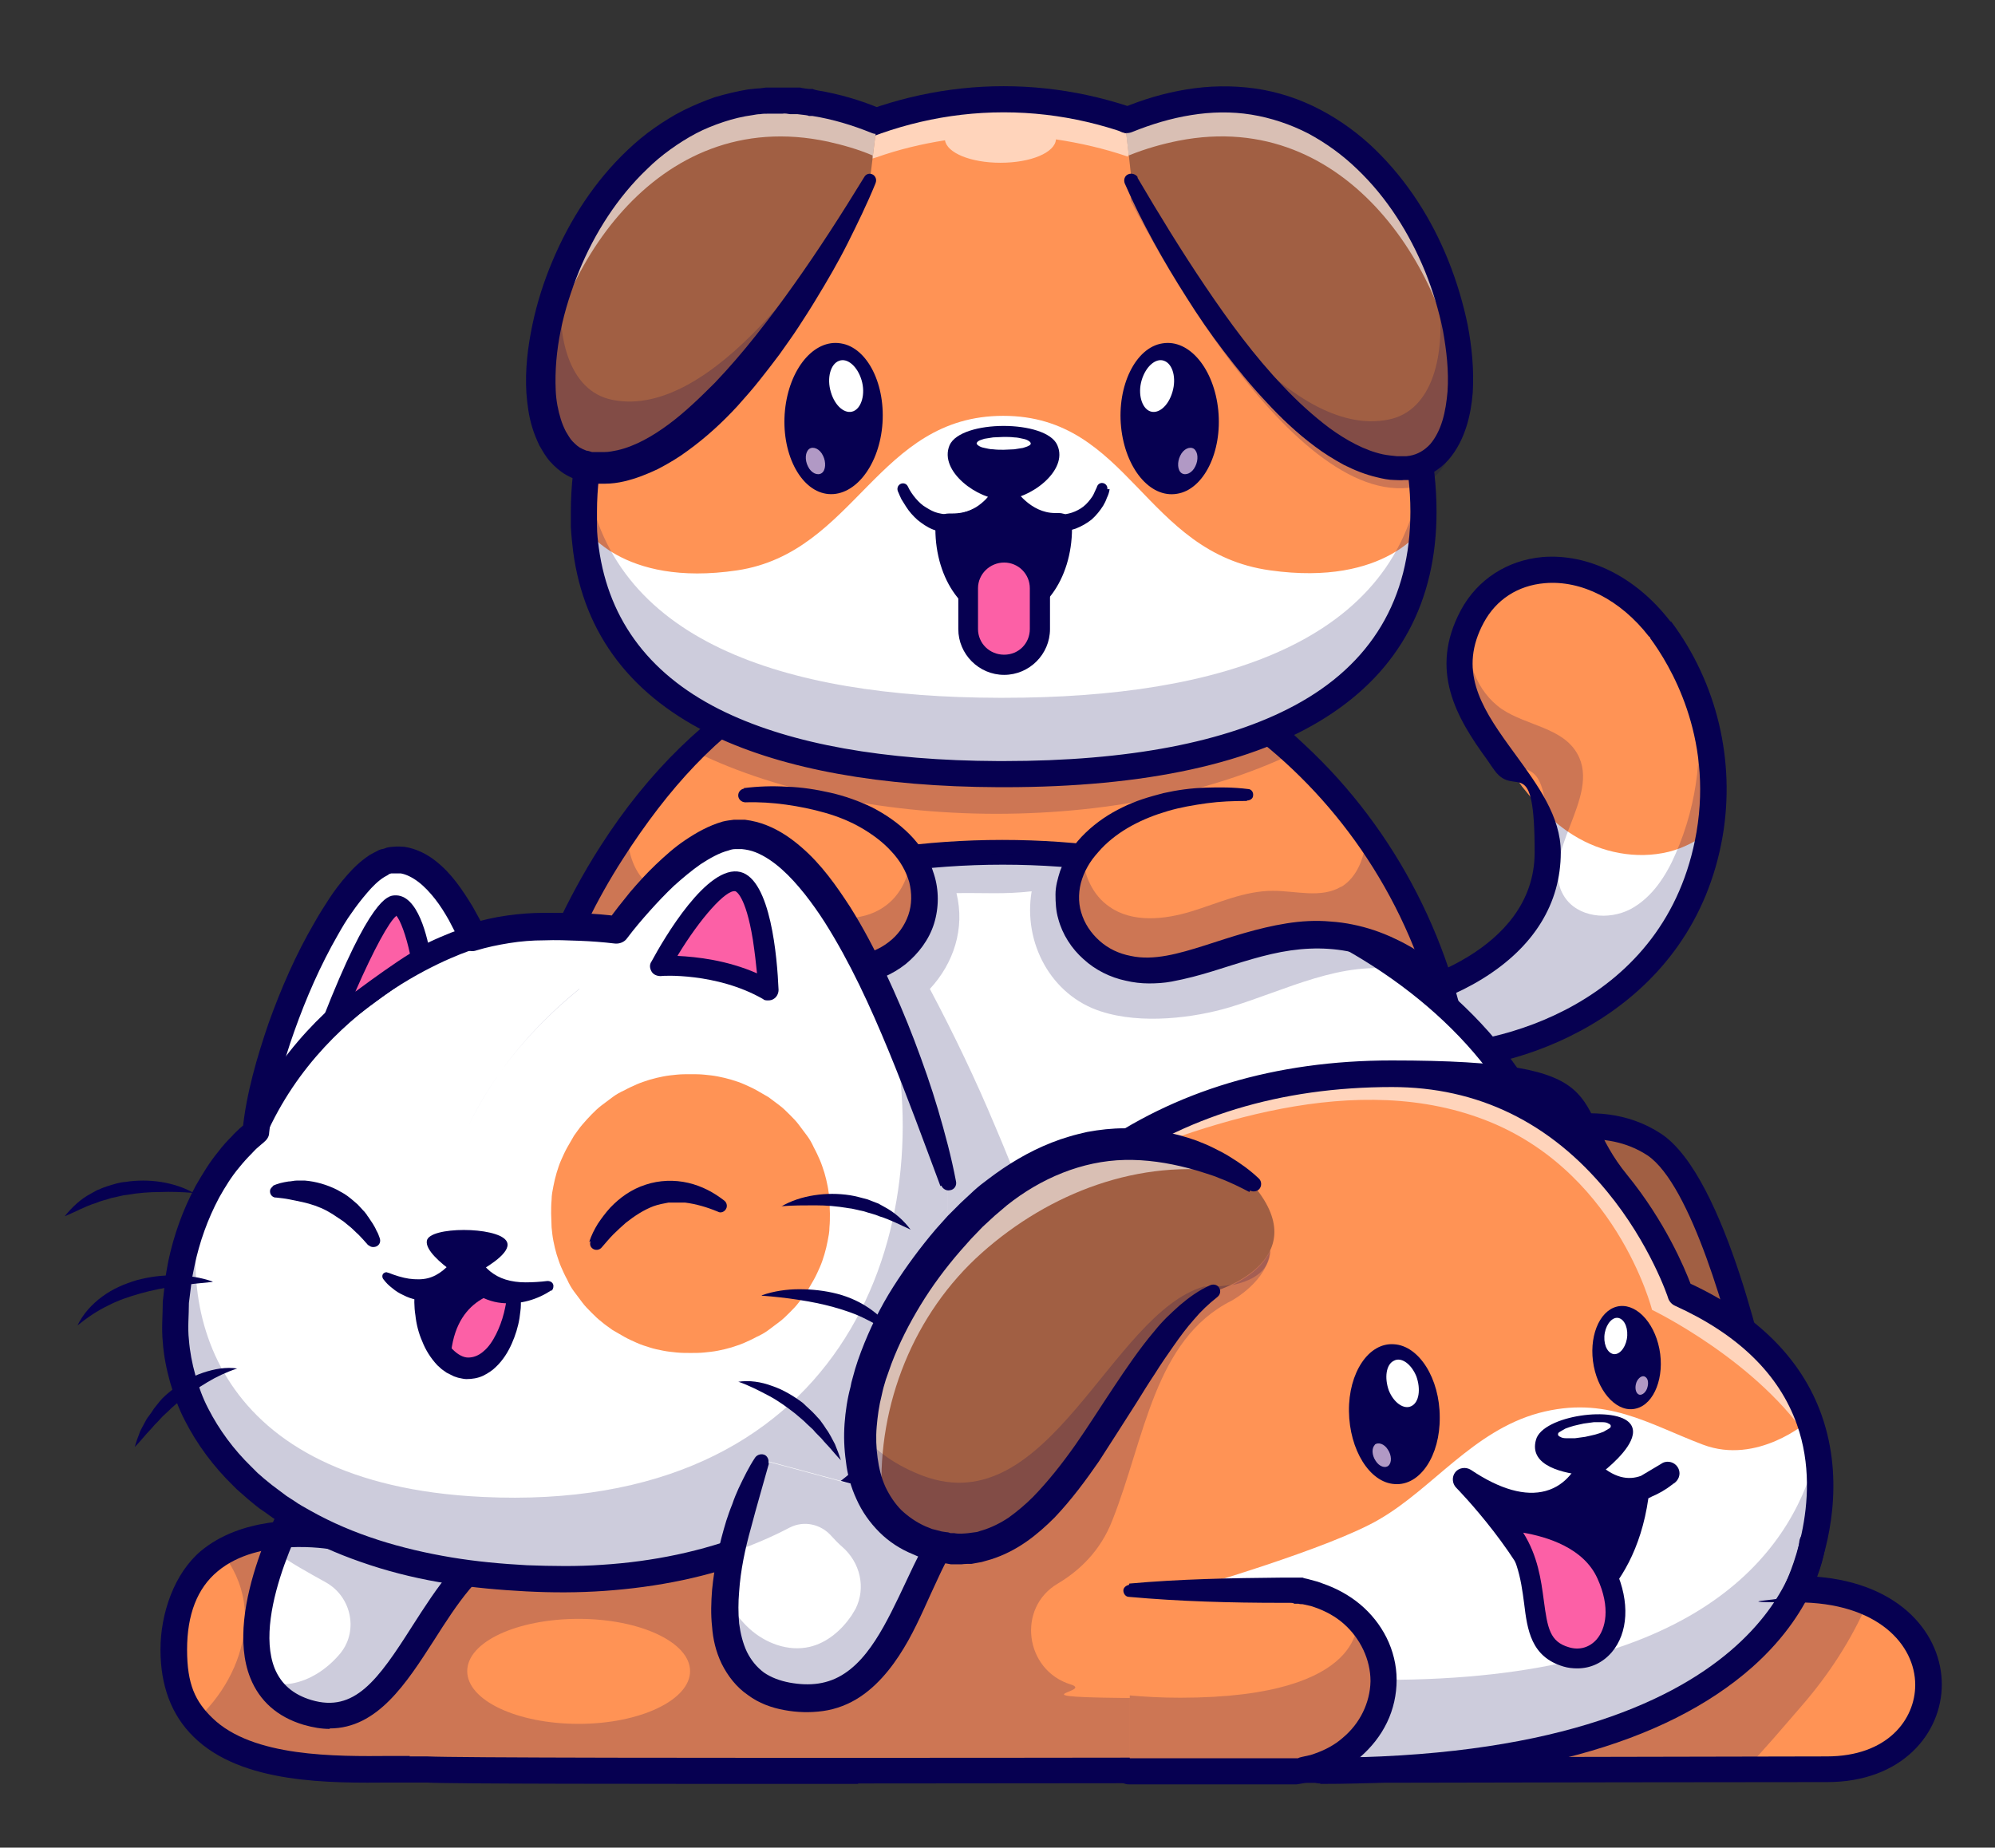 <?xml version="1.0" encoding="UTF-8"?>
<svg id="Camada_1" data-name="Camada 1" xmlns="http://www.w3.org/2000/svg" version="1.1" xmlns:xlink="http://www.w3.org/1999/xlink" viewBox="0 0 435.1 403">
  <rect x="0" y="0" width="435.1" height="403" fill="#333333" stroke="none"/>
  <defs>
    <style>
      .cls-1 {
        fill: #faba61;
      }

      .cls-1, .cls-2, .cls-3, .cls-4, .cls-5, .cls-6, .cls-7, .cls-8, .cls-9, .cls-10 {
        stroke-width: 0px;
      }

      .cls-2 {
        fill: #a15f43;
      }

      .cls-11 {
        clip-path: url(#clippath-2);
      }

      .cls-3 {
        fill-opacity: .2;
      }

      .cls-3, .cls-6 {
        fill: #060051;
      }

      .cls-4 {
        fill: #b199c5;
      }

      .cls-5 {
        fill: none;
      }

      .cls-7 {
        fill: #ff9355;
      }

      .cls-12 {
        clip-path: url(#clippath-1);
      }

      .cls-8 {
        fill-opacity: .6;
      }

      .cls-8, .cls-9 {
        fill: #fff;
      }

      .cls-13 {
        clip-path: url(#clippath);
      }

      .cls-10 {
        fill: #fc60a6;
      }
    </style>
    <clipPath id="clippath">
      <rect class="cls-5" x="34.4" y="231.2" width="389.3" height="158.3"/>
    </clipPath>
    <clipPath id="clippath-1">
      <rect class="cls-5" x="283.8" y="332.5" width="114.7" height="57"/>
    </clipPath>
    <clipPath id="clippath-2">
      <rect class="cls-5" x="242.4" y="343.2" width="62.7" height="46.3"/>
    </clipPath>
  </defs>
  <path class="cls-9" d="M372.9,181.3c0,.2,0,.5-.1.7-6.9,40-47.8,50.3-65,48.5l-1.8-12.9s31.6-6.9,31.6-31.7-2.4-9.7-5.6-14.4c-1.7-2.5-3.5-4.9-5.3-7.4-6-8.2-11.3-16.9-6.5-27.7.3-.6.6-1.3.9-1.9,7.5-13.9,27.9-14,40.8,2.6.1.1.2.3.4.5,2.8,3.8,5.4,8.3,7.4,13.3,3.5,8.8,5.2,19.2,3.4,30.5Z"/>
  <path class="cls-7" d="M372.9,181.3c-2.7,2.1-5.8,3.7-9,4.5-7,1.7-14.6.2-20.7-3.6-4.4-2.7-8-6.5-11.2-10.6-1.7-2.4-3.5-4.9-5.3-7.4-6-8.2-11.3-16.9-6.5-27.7.3-.6.6-1.3.9-1.9,7.5-13.9,27.9-14,40.8,2.6.1.1.2.3.4.5,2.8,3.8,5.4,8.3,7.4,13.3,3.5,8.8,5.2,19.2,3.4,30.5Z"/>
  <path class="cls-3" d="M372.8,182c-6.9,40-47.8,50.3-65,48.5l-1.8-12.9s31.6-6.9,31.6-31.7-5.7-14.6-10.9-21.7c-6-8.2-11.3-16.9-6.5-27.7-.8,6.9,1.7,14.3,7.4,18.2,5.4,3.6,13.2,4,16.4,9.7,5.4,9.5-8.7,22.1-2.8,31.2,2.9,4.5,9.6,5.2,14.4,2.7,4.7-2.5,7.8-7.3,9.9-12.2,4.8-11,6.2-23.3,4.1-35.1,3.6,8.9,5.2,19.6,3.3,31.2Z"/>
  <path class="cls-6" d="M312.2,233.5c-1.7,0-3.2,0-4.7-.2-1.3-.1-2.3-1.1-2.5-2.4l-1.8-12.9c-.2-1.5.8-2.9,2.2-3.2.3,0,29.3-6.7,29.3-28.9s-4.2-11.7-8.7-17.8c-.5-.7-1.1-1.5-1.6-2.3-6.8-9.3-12.8-19.6-5.8-32.7,3.6-6.7,10.1-10.9,17.8-11.6,10-.8,20.3,4.3,27.7,13.8,0,0,.2.2.3.3h.1c10,13.4,14,30.4,11.2,46.8-6.5,37.5-42.1,51-63.4,51ZM310.3,227.8c15.8.6,53.2-8.5,59.7-46.3,3.6-21.1-5.9-36.6-10.1-42.3v-.2c-.2,0-.2-.2-.3-.2-6.2-8-14.7-12.3-22.7-11.6-5.9.5-10.6,3.6-13.3,8.6-5.5,10.2-.8,18.1,5.4,26.7.5.7,1.1,1.5,1.6,2.2,4.8,6.6,9.8,13.4,9.8,21.2,0,11.2-5.9,20.7-17.1,27.6-5.5,3.4-11,5.3-14.1,6.2l1.2,8.1ZM372.8,182h0,0Z"/>
  <path class="cls-7" d="M318.5,232.6H113.4s7.7-40.8,36.9-69.4c15.8-15.4,37.9-27.3,68.5-27.3s46.2,10.2,64.6,27.7c5.2,4.9,10,10.4,14.3,16.5,7.3,10.3,13.2,22.1,17,35,1.6,5.6,2.9,11.5,3.7,17.5Z"/>
  <path class="cls-3" d="M283.5,163.6c-17.1,8.6-40.5,13.9-66.2,13.9s-49.8-5.4-67-14.2c15.8-15.4,37.9-27.3,68.5-27.3s46.2,10.2,64.6,27.7Z"/>
  <path class="cls-6" d="M318.5,237.1H113.4c-.8,0-1.6-.4-2.2-1-.5-.7-.8-1.5-.6-2.3.2-1,4.8-25,20.4-49.3,20.8-32.5,51.2-49.7,87.9-49.7s46.8,10.1,65.7,27.7c20,18.6,33,44,36.6,71.5.1.8-.1,1.6-.7,2.2-.5.6-1.3,1-2.1,1ZM117,231.4h198.2c-9-56.3-56.5-91-96.3-91s-63.1,15.8-83.1,47c-11.7,18.2-17,36.6-18.8,44Z"/>
  <path class="cls-7" d="M310.5,111.6c0,43.3-41,57.2-91.6,57.2h-1.1c-46.7-.2-85-12.5-89.9-48.9-.4-2.6-.6-5.4-.6-8.3,0-31.6,21.9-65,53.4-80.7,11.6-5.8,24.6-9.2,38.2-9.2s26.3,3.3,37.8,9c31.7,15.6,53.8,49.2,53.8,80.9Z"/>
  <path class="cls-8" d="M246.1,33.9v.2c0,0-.2,0-.3,0-5-1.7-10.2-2.9-15.5-3.7-.2,2.9-5.5,5.1-12.1,5.1s-11.7-2.2-12.1-4.9c-5.1.8-10.1,2-14.9,3.7-.3.1-.7.2-1,.3v-.7c-3.2-1.3-6.5-2.3-9.6-3,11.6-5.8,24.6-9.2,38.2-9.2s26.3,3.3,37.8,9c-3.4.7-7,1.7-10.7,3.2Z"/>
  <path class="cls-9" d="M310.6,114.7h0c0,1.8-.2,3.5-.5,5.2-4.9,36.5-43.2,48.8-90,48.9h-2.3c-46.7-.2-85-12.5-90-48.9-.2-1.7-.4-3.4-.5-5.1h0s8,13.4,33.5,9.6c25.8-3.9,30.5-33.7,58-33.7s30.7,29.9,58.2,33.7c25.5,3.6,33.5-9.6,33.5-9.6Z"/>
  <path class="cls-3" d="M310.5,111.6c0,43.3-41,57.2-91.6,57.2h-1.1c-46.7-.2-85-12.5-89.9-48.9-.4-2.6-.6-5.4-.6-8.3s.2-5.7.5-8.5c0,0,0,.1,0,.2,4.9,36.5,43.2,48.8,90,48.9h1.1c47.3,0,86.2-12.2,91.1-49.1.3,2.8.5,5.7.5,8.5Z"/>
  <path class="cls-6" d="M219,171.7h-1.2c-25.8-.1-46.6-3.9-61.9-11.1-18.1-8.6-28.5-22.2-30.9-40.3-.2-1.7-.4-3.5-.5-5.4h0c0-1.1,0-2.1,0-3.3,0-22.1,10.1-45.1,27.6-63.2,18.5-19.1,42.3-29.6,66.8-29.6s48.3,10.5,66.8,29.6c17.6,18.1,27.6,41.1,27.6,63.2,0,39.3-32.6,60.1-94.3,60.1ZM130.2,114.7c0,1.7.2,3.3.4,4.8,2.2,16.1,11.5,28.2,27.7,35.9,14.5,6.9,34.5,10.5,59.4,10.6h1.2c27.2,0,48.5-4.1,63.4-12.1,16.8-9,25.3-23.3,25.3-42.3,0-40.3-38.8-87.1-88.7-87.1s-88.7,46.8-88.7,87.1,0,2.1,0,3h0Z"/>
  <path class="cls-6" d="M218.9,109h0c-5.6,0-14.2-6.2-11.8-11.9,2.5-5.6,21.1-5.6,23.5,0,2.5,5.6-6.1,11.9-11.8,11.9Z"/>
  <path class="cls-6" d="M231.1,115.3c0,9.7-5.5,17.5-12.2,17.5s-12.2-7.8-12.2-17.5,0-.4,0-.6c.3,0,.6,0,.9,0,8.7,0,11.4-6.6,11.4-6.6,0,0,3.9,6.6,11.1,6.6s.7,0,1,0c0,.2,0,.4,0,.6Z"/>
  <path class="cls-6" d="M242,106.7c-.1.7-.3,1.3-.6,1.9-.2.6-.5,1.2-.8,1.7-.7,1.1-1.5,2.1-2.5,3-1,.8-2.2,1.5-3.5,2-.6.2-1.3.4-1.9.5-.6,0-1.3.3-1.9.3-2.6.3-5.4-.3-7.8-1.4-1.2-.6-2.3-1.3-3.4-2.1-.5-.4-1-.9-1.5-1.3-.2-.2-.5-.5-.7-.7-.1-.1-.2-.3-.3-.4l-.2-.2c0,0-.1-.1-.2-.3l5-.4c0,.2-.1.3-.2.4s-.1.2-.2.3c-.1.2-.2.3-.3.5-.2.3-.4.6-.7.9-.5.5-1,1-1.5,1.5-1.1.9-2.3,1.7-3.5,2.2-2.5,1.1-5.2,1.5-7.8,1.3-1.4,0-2.7-.4-4-.9-1.3-.5-2.4-1.3-3.4-2.1-1-.9-1.8-1.8-2.5-2.9-.3-.5-.7-1.1-1-1.6-.3-.6-.5-1.1-.8-1.8-.2-.6,0-1.3.7-1.6.6-.2,1.2,0,1.5.6h0c.4.9,1.1,1.9,1.7,2.6.7.8,1.4,1.5,2.3,2,.8.5,1.7,1,2.6,1.2.9.2,1.9.4,2.8.3,2,0,4-.7,5.5-1.6.8-.5,1.5-1.1,2.1-1.7.3-.3.6-.7.8-1,.1-.2.2-.4.3-.5,0,0,0-.2.1-.3,0,0,0,0,0-.1,0,0,0,0,0,0l2.9,2.3c.7.6,1.8.5,2.4-.3.6-.7.5-1.8-.3-2.4,0,0,0,0,0,0,0,0,0,0,0,.1,0,0,.1.2.2.3.1.2.3.4.4.6.3.4.6.7.9,1.1.7.7,1.4,1.3,2.2,1.8,1.6,1,3.4,1.6,5.3,1.7.5,0,1,0,1.5,0,.5,0,1-.1,1.4-.2.9-.2,1.8-.6,2.6-1.1.8-.5,1.5-1.2,2.1-2,.3-.4.6-.8.8-1.3.2-.4.4-.9.6-1.3h0c.2-.8.9-1.1,1.5-.9.6.2.9.8.8,1.3Z"/>
  <path class="cls-6" d="M218.9,135.5c-8.4,0-14.9-8.9-14.9-20.2s0-.5,0-.7c0-.8.4-1.5.9-1.9.6-.5,1.3-.7,2.1-.7.2,0,.4,0,.6,0,6.7,0,8.9-4.8,9-5,.4-.9,1.3-1.6,2.3-1.6,1,0,2,.4,2.5,1.3,0,0,3.3,5.2,8.7,5.2s.5,0,.8,0c.7,0,1.5.2,2,.7.5.5.9,1.2.9,1.9,0,.2,0,.5,0,.7,0,11.3-6.6,20.2-14.9,20.2ZM209.5,117.4c.7,7.1,4.7,12.7,9.4,12.7s8.8-5.7,9.4-12.8c-4.1-.5-7.1-2.7-9.1-4.7-1.8,2-4.9,4.2-9.7,4.7Z"/>
  <path class="cls-10" d="M219,145c-4.3,0-7.8-3.5-7.8-7.8v-8.9c0-4.3,3.5-7.8,7.8-7.8s7.8,3.5,7.8,7.8v8.9c0,4.3-3.5,7.8-7.8,7.8Z"/>
  <path class="cls-6" d="M219,147.2c-5.5,0-10-4.5-10-10v-8.9c0-5.5,4.5-10,10-10s10,4.5,10,10v8.9c0,5.5-4.5,10-10,10ZM219,122.7c-3.1,0-5.7,2.5-5.7,5.6v8.9c0,3.1,2.5,5.6,5.7,5.6s5.6-2.5,5.6-5.6v-8.9c0-3.1-2.5-5.6-5.6-5.6Z"/>
  <path class="cls-2" d="M318.4,84.7c0,.3,0,.6,0,1,0,.3,0,.6,0,.9h0c-.8,8.6-4.4,14.7-11.1,15.4-28,3.1-60.5-62.6-60.5-62.6l-.6-5.4-.9-7.7c45.6-18.9,71.9,25.6,73.2,54.1,0,1.4,0,2.8,0,4.1Z"/>
  <path class="cls-8" d="M318.4,84.7c0,.3,0,.6,0,1,0,.3,0,.6,0,.9-2.1-25.9-23.9-63.3-61.4-55.9-3.5.7-7.1,1.7-10.8,3.2v.2s0,0,0,0l-.9-7.7c45.6-18.9,71.9,25.6,73.2,54.1,0,1.4,0,2.8,0,4.1Z"/>
  <path class="cls-6" d="M248.1,38.8c4.7,8,9.6,16,14.8,23.7,5.2,7.7,10.7,15.2,17,21.8,3.1,3.3,6.5,6.4,10.1,9.1,3.6,2.6,7.5,4.8,11.6,5.7,1,.2,2,.3,3,.4.5,0,1,0,1.5,0h.7c.2,0,.5-.1.7-.1,1.7-.3,3.2-1.2,4.4-2.5,1.2-1.4,2.1-3.2,2.7-5.2.6-2,.9-4.1,1.1-6.3.3-4.4-.2-8.8-1-13.3-.9-4.4-2.2-8.7-3.9-12.9-3.4-8.3-8.3-16.1-14.8-22.3-3.2-3.1-6.8-5.7-10.7-7.8-3.9-2-8.1-3.4-12.4-4.1-4.3-.7-8.8-.6-13.1.1-4.4.7-8.7,2-12.9,3.7h0c-1.5.6-3.1,0-3.7-1.5s0-3.1,1.5-3.7c4.5-1.9,9.2-3.3,14.1-4.1,4.9-.8,9.9-.9,14.9-.2,5,.7,9.8,2.3,14.2,4.6,4.4,2.3,8.5,5.3,12,8.7,7.1,6.9,12.4,15.3,16,24.3,1.8,4.5,3.2,9.2,4.2,14,.9,4.8,1.4,9.7,1.1,14.7-.2,2.5-.6,5-1.4,7.5-.8,2.5-2,5-3.9,7.2-1,1.1-2.1,2-3.4,2.8s-2.7,1.2-4.2,1.5c-.4,0-.7.1-1.1.1h-1c-.7.1-1.3,0-2,0-1.3,0-2.7-.3-3.9-.6-2.6-.6-5-1.6-7.2-2.7-2.2-1.2-4.3-2.5-6.3-4-3.9-2.9-7.5-6.3-10.7-9.8-3.3-3.5-6.3-7.2-9.2-11-2.9-3.8-5.6-7.7-8.1-11.7-5.1-8-9.7-16.2-13.5-24.9-.3-.8,0-1.7.8-2,.7-.3,1.6,0,2,.6h0Z"/>
  <path class="cls-2" d="M191.3,26.4l-1,8.2-.6,4.9s-32.5,65.6-60.5,62.6c-7.1-.8-10.8-7.8-11.2-17.4,0-.6,0-1.2,0-1.9s0-1.5,0-2.3c1.3-28.5,27.6-73,73.2-54.1Z"/>
  <path class="cls-8" d="M191.3,26.4l-1,8.2s0,0,0,0v-.7c-3.3-1.4-6.6-2.3-9.7-3-38.1-8.2-60.3,29.6-62.4,55.7,0-.6,0-1.3-.1-1.9,0-.6,0-1.2,0-1.9s0-1.5,0-2.3c1.3-28.5,27.6-73,73.2-54.1Z"/>
  <path class="cls-3" d="M189.8,38.6v.9c-.1,0-32.6,65.6-60.6,62.6-12.7-1.4-14.3-22.5-6.4-42.7-2,13.9,1.3,25.9,10.7,27.8,21.8,4.5,46.2-31.8,56.2-48.5Z"/>
  <path class="cls-3" d="M246.6,42.9v.9c.1,0,32.6,65.6,60.6,62.6,12.7-1.4,14.3-22.5,6.4-42.7,2,13.9-1.3,25.9-10.7,27.8-21.8,4.5-46.2-31.8-56.2-48.5Z"/>
  <path class="cls-6" d="M190.9,40.1c-1.8,4.4-3.9,8.7-6,12.9s-4.5,8.3-7,12.4c-1.2,2-2.5,4-3.8,6-1.3,2-2.7,3.9-4.1,5.9-1.4,1.9-2.9,3.8-4.4,5.7-1.5,1.9-3.1,3.7-4.7,5.5-3.3,3.6-6.9,6.9-10.9,9.8-2,1.5-4.2,2.8-6.5,4-2.3,1.1-4.8,2.1-7.4,2.7-1.3.3-2.7.5-4.1.5-.7,0-1.4,0-2.1,0h-1c-.3-.1-.7-.2-1.1-.3-.8,0-1.5-.4-2.2-.6-.7-.3-1.4-.6-2.1-1-1.4-.8-2.5-1.8-3.5-2.9-1-1.1-1.7-2.4-2.4-3.6-.6-1.3-1.1-2.5-1.5-3.8-.8-2.6-1.1-5.1-1.3-7.6-.3-5.1.3-10,1.3-14.8,1-4.8,2.5-9.5,4.4-14,3.8-9,9.2-17.4,16.4-24.2,1.8-1.7,3.7-3.3,5.7-4.7,2-1.4,4.2-2.8,6.4-3.9,2.2-1.1,4.6-2.1,6.9-2.9,2.4-.7,4.8-1.3,7.3-1.7.6-.1,1.2-.1,1.9-.2.6,0,1.2-.1,1.9-.2h1.9c0,0,1.9,0,1.9,0,.6,0,1.2,0,1.9,0h1.9c0,.1,1.8.3,1.8.3h.9c0,.1.9.3.9.3,4.9.8,9.6,2.2,14.1,4.1,1.4.6,2.1,2.3,1.5,3.7-.6,1.4-2.3,2.1-3.7,1.5h0c-4.2-1.7-8.5-3-12.9-3.7h-.8c0-.1-.8-.2-.8-.2l-1.7-.2h-1.6c-.6-.1-1.1-.2-1.7-.1h-1.6s-1.6,0-1.6,0c-.5,0-1.1,0-1.6.1-.5,0-1.1.1-1.6.2-2.2.3-4.3.8-6.4,1.5-2.1.7-4.1,1.5-6,2.5-1.9,1-3.8,2.2-5.6,3.5-1.8,1.3-3.5,2.7-5.1,4.3-6.4,6.1-11.4,13.9-14.8,22.2-1.7,4.2-3.1,8.5-4,12.9-.9,4.4-1.3,8.8-1.1,13.2.1,2.2.5,4.3,1.1,6.2.3,1,.7,1.9,1.1,2.7.5.8.9,1.6,1.5,2.2.6.6,1.2,1.2,1.9,1.5.3.2.7.3,1.1.5.4,0,.8.2,1.2.3.2,0,.4,0,.6,0h.7c.5,0,1,0,1.4,0,1,0,1.9-.2,2.9-.4,3.9-.9,7.7-3.1,11.2-5.7,3.5-2.6,6.8-5.8,10-9,6.3-6.6,11.9-13.9,17.3-21.5,5.4-7.6,10.4-15.4,15.3-23.4h0c.4-.7,1.2-.9,1.9-.5.6.4.8,1.1.6,1.7Z"/>
  <path class="cls-9" d="M341.6,273.6c0,9.1-5.5,24.8-5.5,24.8H100.7c-3.2-7.9-5-16.2-5-24.8,0-22.2,11.6-42.5,30.6-58,9.4-7.6,20.6-14.1,33.2-19,10.7-4.2,22.4-7.3,34.8-9.1,7.9-1.1,16-1.7,24.3-1.7,33.9,0,64.6,9.8,86.8,25.7,3,2.1,5.9,4.4,8.5,6.8,17.2,15.1,27.5,34.4,27.5,55.3Z"/>
  <path class="cls-6" d="M336,301.2H100.7c-1.1,0-2.1-.7-2.5-1.7-3.4-8.4-5.2-17.1-5.2-25.8,0-24.3,13.2-47.2,37.1-64.3,23.7-16.9,55.1-26.2,88.5-26.2s64.8,9.3,88.5,26.2c24,17.1,37.1,39.9,37.1,64.3s-5.5,25.1-5.7,25.7c-.4,1.1-1.4,1.8-2.6,1.8ZM102.6,295.7h231.4c1.4-4.3,4.8-15.3,4.8-22.1,0-46.9-53.9-85-120.1-85s-120.2,38.1-120.2,85,1.4,14.9,4.1,22.1Z"/>
  <path class="cls-3" d="M305.5,211.6c-12.9-2.2-24.8,4.3-37.3,8.1-7.7,2.3-19.2,3.8-28.1.9-10.9-3.5-17-15-15.1-26.2-6,.7-10.3.3-16.4.4,1.9,7.7-.6,15.3-5.8,20.9,5.2,9.8,10,19.8,14.3,30.1,7.3,17.1,13.4,34.8,18.2,52.8H100.7c-3.2-7.9-5-16.2-5-24.8s.6-9.8,1.7-14.5c.1-.5.2-1,.4-1.5,0-.2,0-.3.1-.5.1-.5.3-.9.4-1.4,0-.2.1-.4.2-.6.2-.6.3-1.1.5-1.7.4-1.3.9-2.6,1.4-3.8.3-.6.5-1.3.8-1.9h0c.3-.6.6-1.3.8-1.9t0,0c.5-1.1,1-2.1,1.6-3.1.4-.7.7-1.4,1.1-2.1,0,0,0,0,0,0,.6-1,1.2-2,1.8-3,0,0,0,0,0,0,5.1-8,11.8-15.4,19.8-21.9,0,0,0,0,0,0,1-.8,2-1.6,3.1-2.4.4-.3.7-.5,1.1-.8,1-.7,2-1.5,3-2.2.3-.2.7-.4,1-.7.7-.5,1.5-1,2.2-1.4.5-.3.9-.6,1.4-.9.6-.4,1.2-.8,1.9-1.1.5-.3,1-.6,1.6-.9.5-.3,1-.6,1.5-.8.5-.3.9-.5,1.4-.8.5-.3,1-.5,1.5-.8,0,0,0,0,.1,0,.6-.3,1.2-.6,1.9-1,.5-.3,1.1-.6,1.7-.8.4-.2.9-.4,1.3-.6,1.1-.5,2.2-1,3.3-1.5.5-.2,1-.4,1.4-.6.4-.2.7-.3,1.1-.5.4-.2.8-.3,1.2-.5.5-.2,1.1-.4,1.6-.7,2.1-.8,4.1-1.6,6.3-2.3,1.1-.4,2.3-.8,3.4-1.1.1,0,.3,0,.4-.1.6-.2,1.2-.4,1.7-.5.3-.1.7-.2,1-.3.6-.2,1.1-.3,1.7-.5.7-.2,1.4-.4,2.1-.6.7-.2,1.5-.4,2.2-.6.7-.2,1.5-.4,2.2-.5.7-.2,1.5-.3,2.2-.5.8-.2,1.5-.3,2.3-.5.8-.2,1.5-.3,2.3-.4.8-.1,1.5-.3,2.3-.4.7-.1,1.4-.2,2.1-.3.2,0,.4,0,.6,0,.6,0,1.3-.2,1.9-.3,0,0,0,0,0,0,7.9-1.1,16-1.7,24.3-1.7,33.9,0,64.6,9.8,86.8,25.7Z"/>
  <path class="cls-3" d="M145.9,202.9s0,0,0,0c-.5.3-1,.5-1.5.8.5-.3,1-.5,1.5-.8Z"/>
  <path class="cls-2" d="M330.3,249.7s17-9,30.6,0c13.7,9,23.1,56.1,23.1,56.1h-32.5l-21.2-56.1Z"/>
  <path class="cls-6" d="M383.9,308.6h-32.5c-1.2,0-2.2-.7-2.7-1.8l-21.2-56.1c-.5-1.3,0-2.8,1.3-3.5.8-.4,18.6-9.7,33.5.1,14.2,9.4,23.3,52.9,24.3,57.9.2.8,0,1.7-.6,2.4-.5.7-1.3,1-2.2,1ZM353.4,302.9h27c-3.3-14.6-11.6-44.5-21.1-50.9-9.3-6.1-20.7-2.8-25.4-.9l19.6,51.7Z"/>
  <path class="cls-7" d="M398.4,386c-5.4,0-11.4,0-17.9,0-19.8,0-44.3,0-70.5.1h0c-16.4,0-33.5,0-50.5,0-79.6,0-158.9,0-166.4-.3-12.1-.6-39.2,2.8-50.3-10.7-3.1-3.7-4.9-8.7-4.9-15.4,0-11.4,4.7-17.8,10.6-21.3,10.2-6,24-3.4,24-3.4,0,0,.7-6.4,14.9-19.6,14.1-13.2,111.3-4.8,111.3-4.8,8.4-22.7,20.7-41.3,37.3-54.5,1.8-1.4,3.6-2.8,5.4-4,16.8-11.6,37.4-18,62.2-18,47.3,0,62.9,48,62.9,48,16.9,5.9,24.5,17.2,27.7,28,.5,1.6.9,3.2,1.2,4.8.2,1.1.4,2.1.5,3.2.6,4.7.6,9,.3,12.3,0,0,0,0,0,0h0c-.8,6.1-4.2,16.3-4.2,16.3,6.3-.2,11.5.7,15.7,2.4,21.7,8.5,16.1,36.9-9.1,36.9Z"/>
  <path class="cls-3" d="M391.8,346.7s3.4-10.2,4.2-16.2h0s0,0,0,0c.2-3.2.3-7.5-.3-12.3-5.7,20.9-26,48.3-93.8,48.3,0,0,0-9-6-13.4,0,0,2.9,17.3-38.6,17.3s-17.9-1.2-23.8-3c-10-3.1-11.8-16.7-2.8-22,4.7-2.8,9.3-7.1,11.9-13.8,7.1-17.9,9.1-39.4,26-47.9,0,0,8-4.3,8.4-11,.3-5-13.8-16.9-35.8-20.4-1.8,1.3-3.7,2.6-5.4,4-16.5,13.2-28.9,31.8-37.3,54.5,0,0-97.2-8.4-111.3,4.8-14.1,13.2-14.9,19.6-14.9,19.6,0,0-13.8-2.5-24,3.4,2.6,3.1,4.3,6.9,4.9,10.9,1.1,7.7-1.8,15.6-6.7,21.7-1.2,1.5-2.5,2.8-3.8,4.1,11.1,13.5,38.2,10.1,50.3,10.7,7.5.3,86.8.3,166.4.3,17.1,0,34.1,0,50.5,0h0c26.2,0,50.7,0,70.5-.1,4.5-4.7,8.7-9.7,12.6-14.2,5.9-6.8,10.9-14.5,14.4-22.7-4.2-1.7-9.4-2.6-15.7-2.4ZM126.2,376c-13.4,0-24.3-5.1-24.3-11.5s10.9-11.4,24.3-11.4,24.3,5.1,24.3,11.4-10.9,11.5-24.3,11.5Z"/>
  <path class="cls-8" d="M395.2,315c-11.4-18-34.9-29.3-34.9-29.3,0,0-7.9-31.4-38-42-29.3-10.4-63.5,2.7-86.4,12.6,17.7-14.1,40.1-22,67.6-22,47.3,0,62.9,48,62.9,48,16.9,5.9,24.5,17.2,27.7,28,.5,1.6.9,3.2,1.2,4.8Z"/>
  <path class="cls-9" d="M396.1,328.8h0c0,.4,0,.7,0,1.1,0,.2,0,.4,0,.5,0,0,0,0,0,0h0c0,.2,0,.4,0,.7-.5,3.3-1.2,6.5-2.2,9.4-14.8,43.8-83.7,45.6-83.7,45.6h0c-16.4,0-33.5,0-50.5,0v-39.6s30.4-8.8,41.1-15.1c11.6-6.7,20.5-19.3,34.8-23.2,14.6-3.9,23.9,2.4,35.8,6.9,11.9,4.5,22.8-5,22.8-5,.8,2.7,1.4,5.4,1.7,7.9,0,.1,0,.2,0,.4,0,.3,0,.7.1,1,0,.3,0,.7,0,1,0,.6.1,1.3.2,1.9,0,.6,0,1.2,0,1.7h0c0,1.8,0,3.3,0,4.7Z"/>
  <path class="cls-3" d="M396.1,328.8h0c0,.4,0,.7,0,1.1,0,.2,0,.4,0,.5,0,0,0,0,0,0h0c0,.2,0,.4,0,.7-.4,2.9-1.4,6.4-2.2,9.4-14.8,43.8-83.7,45.6-83.7,45.6h0c-16.4,0-33.5,0-50.5,0v-15.8c39.1-.6,36.4-17.3,36.4-17.3,6,4.4,6,13.4,6,13.4,67.8,0,88.2-27.4,93.8-48.3,0,.1,0,.2,0,.4,0,.3,0,.7.1,1,0,.3,0,.7,0,1,0,.6.1,1.3.2,1.9,0,.6,0,1.2,0,1.7h0c0,1.8,0,3.3,0,4.7Z"/>
  <path class="cls-9" d="M110.6,336.6c-18.7,7.9-22.9,43.2-43.6,36.9-4.3-1.3-7.1-3.6-8.8-6.6-4.5-7.7-1.6-19.6,1.8-28.5,2.6-6.9,5.5-12,5.5-12l45.2,10.1Z"/>
  <path class="cls-3" d="M110.6,336.6c-18.7,7.9-22.9,43.2-43.6,36.9-4.3-1.3-7.1-3.6-8.8-6.6,1.7.5,3.6.6,5.4.3,4-.7,7.6-3.1,10.3-6.2,0,0,0,0,0,0,4.4-4.9,2.9-12.7-2.9-15.9-3.8-2.1-7.6-4.2-11.1-6.7,2.6-6.9,5.5-12,5.5-12l45.2,10.1Z"/>
  <path class="cls-7" d="M292.4,193.4l11.2,11c-15.4-7.6-36.1,4.9-49.8,7h0c-1.2.2-2.3.3-3.4.3-11.6,0-19.4-9.4-17.2-19.1.5-2.1,1.4-4.2,2.8-6.2h0c.5-.7,1-1.3,1.6-2,11.8-13.2,34.5-11,34.5-11l20.4,20Z"/>
  <path class="cls-1" d="M314.2,214.7l-.8-.8-9.8-9.6c3.9,1.9,7.4,5.1,10.4,10.1h0c0,0,.1.2.2.3Z"/>
  <path class="cls-6" d="M271.9,174.7c-2.9,0-5.8.1-8.7.5-2.9.4-5.8.9-8.5,1.7-5.5,1.6-10.7,4.2-14.5,8.2-.9,1-1.8,2-2.5,3.1s-1.3,2.3-1.7,3.5c-.8,2.4-.9,5-.2,7.3.7,2.4,2.1,4.5,4,6.2,1.9,1.7,4.2,2.8,6.8,3.3,5,1.1,10.5-.5,16.2-2.3,5.6-1.8,11.5-3.8,17.8-4.8,3.1-.5,6.4-.7,9.6-.4,3.2.2,6.5.9,9.5,1.9,6.2,2.1,11.7,5.6,16.4,9.7,1.2,1,1.3,2.8.3,4-1,1.2-2.8,1.3-4,.3-4.4-3.7-9.2-6.7-14.5-8.4-5.3-1.7-10.8-2-16.4-1.2-5.6.8-11.1,2.7-16.9,4.5-2.9.9-5.9,1.7-9.1,2.3-1.6.3-3.3.4-4.9.4-1.7,0-3.4-.2-5.1-.6-3.3-.7-6.6-2.3-9.2-4.7-2.6-2.3-4.6-5.4-5.5-8.8-.5-1.7-.6-3.5-.6-5.3,0-1.8.5-3.5,1-5.1,1.2-3.3,3.2-6.1,5.6-8.4,2.4-2.3,5.1-4.1,8-5.5,1.4-.7,2.9-1.3,4.4-1.8,1.5-.5,3-.9,4.5-1.3,3.1-.7,6.1-1.1,9.2-1.2,3.1-.1,6.1-.1,9.3.3.7,0,1.2.7,1.1,1.4,0,.7-.7,1.1-1.3,1.1h0Z"/>
  <path class="cls-7" d="M162.3,173.4s22.7-2.2,34.5,11c10.7,11.9,2,27.3-12.8,27.3s-48-23.7-63.8,3.1l42.2-41.3Z"/>
  <path class="cls-3" d="M120.1,215.1c.2-.2.5-.4.7-.6h0c.2-.2.4-.4.6-.5,10.1-8.1,23.8-11.6,36.4-8.9,6.8,1.5,13.1,4.5,19.9,5.8,1.1.2,2.1.3,3.2.4h0c5.9.5,12.2-.8,16-5.2,2.2-2.5,3.4-5.6,4-8.8.3-1.6.5-3.2.6-4.8-.5-2.1-1.4-4.2-2.8-6.2-.2,4.5-2.2,9-5.9,11.5-5,3.5-11.9,2.8-17.8,1-5.9-1.8-11.6-4.5-17.8-4.5-5.1,0-10.5,1.7-14.9-.9,0,0,0,0-.1,0-3.4-2.1-5-6.4-5.3-10.4,0-.9-.1-1.9,0-2.8-7.3,10.3-13.2,22.1-16.9,35Z"/>
  <path class="cls-6" d="M162.2,171.9c3.2-.4,6.3-.5,9.5-.3,3.2.1,6.3.6,9.4,1.3,3.1.7,6.2,1.8,9.1,3.2,2.9,1.5,5.7,3.4,8.1,5.8,2.4,2.4,4.4,5.4,5.4,8.8,1.1,3.4,1.1,7.3,0,10.8-1.1,3.5-3.4,6.5-6.2,8.8-2.8,2.2-6.2,3.7-9.7,4.2-1.7.3-3.5.4-5.2.3-1.7-.1-3.4-.4-5-.7-3.2-.7-6.2-1.6-9.1-2.6-5.8-1.9-11.5-3.9-17.2-5.2-5.7-1.3-11.4-1.7-16.5-.1-2.5.8-4.8,2.1-6.8,3.8-2,1.8-3.8,3.9-5.2,6.3h0c-.8,1.4-2.6,1.8-3.9,1-1.3-.8-1.7-2.5-1-3.8,1.7-2.8,3.7-5.6,6.2-7.8,2.5-2.3,5.6-4.1,8.9-5.2,3.3-1.1,6.7-1.5,10-1.4,3.3,0,6.5.6,9.6,1.2,6.2,1.4,12.1,3.4,17.8,5.3,2.9.9,5.7,1.8,8.5,2.4,1.4.3,2.8.5,4.1.6,1.3.1,2.6,0,3.9-.2,2.5-.4,5-1.4,6.9-2.9,2-1.5,3.5-3.6,4.3-5.9.8-2.3.8-4.8.2-7.2-.7-2.4-2-4.7-3.9-6.7-1.8-2-4.1-3.7-6.5-5.1-2.4-1.4-5.1-2.5-7.9-3.3-2.8-.8-5.7-1.4-8.6-1.8-2.9-.4-5.9-.6-8.8-.5h0c-.9,0-1.6-.7-1.6-1.5,0-.8.6-1.4,1.3-1.5Z"/>
  <g class="cls-13">
    <path class="cls-6" d="M187.1,389.1c-50,0-89,0-94.1-.3-2.1,0-4.8,0-7.8,0-13,.1-32.5.4-43-10-4.8-4.7-7.2-11.1-7.2-19s3-16.6,8.8-21.5c8.8-7.3,21.4-6.9,26.7-6.4,1.4-3.3,5.2-9.5,14.9-18.5,2.4-2.2,9.7-9.1,62.9-8.1,21.4.4,41.9,1.9,48.4,2.4,19.2-50,56-76.4,106.8-76.4s38,8.7,51.4,25c8.3,10.2,12.5,20.3,13.8,23.7,14.6,6.8,24.3,16.5,28.6,28.7,5.1,14.5,1.4,28.5-1.1,35.2,18.7,1.5,27.3,12.9,27.3,23.5,0,10.6-8.6,21.3-25,21.3-51,0-141.8.3-211.3.3ZM89.3,383.1c1.4,0,2.7,0,3.9,0,12.3.6,217.5.2,305.2,0,13.3,0,19.3-8.1,19.3-15.6,0-8.7-8.1-18-25.8-18s-1.9-.5-2.4-1.3c-.5-.8-.6-1.9-.1-2.8,0-.2,8.6-17.5,2.5-34.7-3.9-11-12.9-19.7-26.6-25.9-.7-.3-1.3-1-1.5-1.7,0-.1-3.9-11.8-13.3-23.2-12.4-15.1-28.2-22.8-46.9-22.8-48.8,0-84.1,25.8-102.2,74.7-.4,1.2-1.6,2-2.9,1.8-38.5-3.4-99.4-5-109.1,4-12.2,11.4-13.8,17.3-14,17.9,0,.8-.4,1.4-1.1,1.9-.6.5-1.5.6-2.3.5-.2,0-15.5-2.7-24.5,4.8-4.5,3.7-6.7,9.5-6.7,17.1s1.8,11.3,5.5,14.9c8.8,8.6,26.9,8.4,38.9,8.3,1.5,0,2.9,0,4.2,0Z"/>
  </g>
  <g class="cls-12">
    <path class="cls-6" d="M287.9,389c-1.6,0-2.8-1.3-2.8-2.8s1.3-2.8,2.8-2.8c99.4,0,104.5-46.6,104.5-47,.1-1.6,1.5-2.7,3.1-2.6,1.6.1,2.7,1.5,2.6,3.1,0,.6-1.3,13.7-15.9,26.7-19.1,16.9-50.8,25.5-94.2,25.5Z"/>
  </g>
  <path class="cls-7" d="M301.9,366.5c0,5.5-2.4,10.4-6.3,14-3.5,3.2-8.3,5.4-13.5,5.7-.6,0-1.1,0-1.7,0h-34v-39.6h34c7.2,0,13.6,3.3,17.5,8.3,0,0,0,0,0,0,.9,1.2,1.7,2.5,2.3,3.8,0,0,0,0,0,0,1,2.3,1.6,4.7,1.7,7.3,0,.3,0,.4,0,.4Z"/>
  <path class="cls-3" d="M301.9,366.5c0,5.5-2.4,10.4-6.3,14-3.5,3.2-8.3,5.4-13.5,5.7-7.5,0-15,0-22.5,0-4.4,0-8.8,0-13.2,0v-16.4c3.3.3,6.9.5,11,.5,41.4,0,38.6-17.3,38.6-17.3.7.5,1.4,1.2,2,1.8,0,0,0,0,0,0,1,1.2,1.8,2.5,2.3,3.8,0,0,0,0,0,0,1.3,3.1,1.6,6.2,1.7,7.3,0,.3,0,.4,0,.4Z"/>
  <g class="cls-11">
    <path class="cls-6" d="M246.3,345.4c11.1-1,22.2-1.2,33.3-1.3.7,0,1.5,0,2.2,0,.4,0,.8,0,1.2,0h1.1c.4.2.8.2,1.1.3l1.1.3,1.1.3,1.1.4c2.9,1,5.7,2.5,8.1,4.5,2.4,2,4.4,4.5,5.8,7.3,1.4,2.8,2.2,6,2.2,9.2,0,3.2-.7,6.4-2.1,9.3-1.4,2.9-3.4,5.4-5.8,7.5-2.4,2-5.2,3.6-8.2,4.6l-1.1.4-1.1.3-1.1.3c-.4,0-.8.1-1.2.2l-1.2.2c-.4,0-.8,0-1.2,0-.8,0-1.6,0-2.2,0-5.5,0-11.1,0-16.6,0-5.5,0-11.1,0-16.6,0-1.6,0-2.8-1.3-2.8-2.9,0-1.5,1.3-2.8,2.8-2.8,5.5,0,11.1,0,16.6,0,5.5,0,11.1,0,16.6,0,.7,0,1.3,0,1.9,0,.3,0,.6,0,.9,0h.9c.3-.2.6-.2.9-.3l.9-.2.9-.2.9-.3c2.3-.8,4.4-1.9,6.2-3.5,3.7-3.1,5.9-7.6,6-12.3,0-4.7-2.2-9.3-5.8-12.5-1.8-1.6-4-2.8-6.3-3.6l-.9-.3-1.8-.4c-.3,0-.6,0-.9-.1h-.9c-.3-.2-.6-.2-.9-.2-.6,0-1.2,0-1.9,0-11.1,0-22.2-.3-33.3-1.3-.7,0-1.2-.7-1.2-1.4,0-.6.6-1.1,1.2-1.2Z"/>
  </g>
  <path class="cls-6" d="M71.9,377.1c-1.8,0-3.6-.3-5.7-.9-5.7-1.7-9.6-5.2-11.6-10.2-6.1-15.2,7.8-39.9,8.4-40.9.8-1.4,2.5-1.8,3.9-1.1,1.4.8,1.8,2.5,1.1,3.9-.1.2-13.1,23.4-8.1,36,1.4,3.4,4,5.7,8,6.9,9.4,2.8,14.5-4.3,22-16.1,5.4-8.4,10.9-17.1,19.7-20.8,1.4-.6,3.1,0,3.7,1.5.6,1.4,0,3.1-1.5,3.7-7.1,3-12.2,10.9-17.1,18.6-6.1,9.5-12.4,19.3-22.8,19.3Z"/>
  <path class="cls-6" d="M350.6,320.2c-1.3,1.2-3.1,1.7-4.8,1.6-4.4-.4-12.5-1.9-10.8-7.8,1.5-5.3,17.6-7.5,20.6-3.4,2.1,2.8-2.2,7.2-5,9.6Z"/>
  <path class="cls-6" d="M363.7,321.4c-.6.2-8.3,8.3-17.4-.9,0,0-6.9,15.5-26.8,2.2,0,0,15.4,15.5,20.1,30.4,0,0,14.9-6.1,17.6-28.4l6.6-3.3Z"/>
  <path class="cls-6" d="M339.5,355.7c-.4,0-.8,0-1.1-.3-.6-.3-1.1-.9-1.3-1.5-4.5-14.1-19.3-29.2-19.5-29.4-.9-.9-1-2.4-.2-3.4s2.3-1.2,3.4-.5c6.4,4.3,11.9,5.8,16.3,4.6,4.8-1.3,6.7-5.5,6.8-5.7.4-.8,1.1-1.3,1.9-1.5s1.7.1,2.3.7c3.8,3.8,7.1,4.2,9.8,3.2l4.2-2.5c.3-.2.6-.4,1-.5,1.2-.3,2.5.3,3,1.5s0,2.5-1.1,3.2h-.1c0,.1-.1.2-.2.2-1.5,1.2-3,2-4.4,2.6l-.8.4c-3.2,22.5-18.5,28.4-19.2,28.7-.3.1-.6.2-.9.2ZM329.2,330.1c4.1,5.3,8.9,12.3,11.7,19.4,3.8-2.3,11-8.5,13.4-22.1-3-.2-5.5-1.5-7.5-3-1.6,2-4.2,4.5-8.2,5.7-2.9.8-6,.8-9.4,0Z"/>
  <path class="cls-10" d="M327.2,331.6s18,0,23.2,11.8c5.3,11.7-1.2,20.2-8.9,18-11.3-3.3-2.7-18.2-14.4-29.8Z"/>
  <path class="cls-6" d="M344,363.9c-1,0-2-.1-3-.4-7.1-2.1-7.9-8-8.6-13.8-.7-5.3-1.5-11.3-6.7-16.5-.6-.6-.8-1.6-.5-2.4.3-.8,1.1-1.4,2-1.4h0c.8,0,19.5.2,25.2,13.1,3.1,6.9,2.7,13.7-.9,17.9-2,2.3-4.6,3.5-7.5,3.5ZM332.2,334.3c3.2,5.1,3.9,10.3,4.5,14.8.8,6,1.3,9,5.5,10.2,2.3.7,4.5,0,6-1.7,2-2.3,3.1-6.9.2-13.3-3-6.7-11-9.1-16.2-10Z"/>
  <path class="cls-9" d="M206.7,258.2v31.1c0,18.3-25.5,55-84.4,55s-84.4-28.7-84.4-55,3.1-21.7,6.6-28.5c5-9.5,11-13.8,11-13.8,2.1-21.2,18.4-56.5,29-59,10.6-2.6,18.4,16.7,18.4,16.7,12-4.2,31.5-1.6,31.5-1.6,0,0,14.8-21,26.6-21s25.1,21,33.5,41h0c7.6,18.1,12.3,35.2,12.3,35.2Z"/>
  <path class="cls-3" d="M206.7,258.2v31.1c0,18.3-25.5,55-84.4,55s-84.4-28.7-84.4-55,3.1-21.7,6.6-28.5c-6.5,24.6,1.9,62.9,60.7,65.7,78.1,3.8,99.7-56.5,89.2-103.4,7.6,18,12.3,35.2,12.3,35.2Z"/>
  <path class="cls-7" d="M181,264.7c0,1,0,2-.1,3,0,1-.2,2-.4,3-.2,1-.4,1.9-.7,2.9-.3,1-.6,1.9-1,2.8-.4.9-.8,1.8-1.3,2.7-.5.9-1,1.7-1.5,2.6-.6.8-1.2,1.6-1.8,2.4s-1.3,1.5-2,2.2c-.7.7-1.4,1.4-2.2,2-.8.6-1.6,1.2-2.4,1.8-.8.6-1.7,1.1-2.6,1.5-.9.5-1.8.9-2.7,1.3-.9.4-1.9.7-2.8,1-1,.3-1.9.5-2.9.7-1,.2-2,.3-3,.4s-2,.1-3,.1-2,0-3-.1-2-.2-3-.4c-1-.2-2-.4-2.9-.7-1-.3-1.9-.6-2.8-1-.9-.4-1.8-.8-2.7-1.3-.9-.5-1.7-1-2.6-1.5-.8-.6-1.6-1.1-2.4-1.8-.8-.6-1.5-1.3-2.2-2s-1.4-1.4-2-2.2-1.2-1.6-1.8-2.4c-.6-.8-1.1-1.7-1.5-2.6-.5-.9-.9-1.8-1.3-2.7-.4-.9-.7-1.9-1-2.8-.3-1-.5-1.9-.7-2.9-.2-1-.3-2-.4-3,0-1-.1-2-.1-3s0-2,.1-3c0-1,.2-2,.4-3,.2-1,.4-1.9.7-2.9.3-1,.6-1.9,1-2.8.4-.9.8-1.8,1.3-2.7.5-.9,1-1.7,1.5-2.6.6-.8,1.1-1.6,1.8-2.4s1.3-1.5,2-2.2,1.4-1.4,2.2-2c.8-.6,1.6-1.2,2.4-1.8.8-.6,1.7-1.1,2.6-1.5.9-.5,1.8-.9,2.7-1.3.9-.4,1.9-.7,2.8-1,1-.3,1.9-.5,2.9-.7,1-.2,2-.3,3-.4s2-.1,3-.1,2,0,3,.1,2,.2,3,.4c1,.2,1.9.4,2.9.7,1,.3,1.9.6,2.8,1,.9.4,1.8.8,2.7,1.3.9.5,1.7,1,2.6,1.5.8.6,1.6,1.2,2.4,1.8.8.6,1.5,1.3,2.2,2,.7.7,1.4,1.4,2,2.2s1.2,1.6,1.8,2.4c.6.8,1.1,1.7,1.5,2.6.5.9.9,1.8,1.3,2.7.4.9.7,1.9,1,2.8.3,1,.5,1.9.7,2.9.2,1,.3,2,.4,3,0,1,.1,2,.1,3Z"/>
  <path class="cls-6" d="M205.1,258.7c-3.7-9.9-7.3-19.8-11.3-29.5-4-9.7-8.4-19.3-13.9-28-1.4-2.2-2.9-4.3-4.4-6.2-1.6-2-3.2-3.8-5-5.4-1.8-1.6-3.7-2.9-5.7-3.7-1-.4-2-.6-3-.7h-.7s-.7,0-.7,0c-.5,0-1,.1-1.5.3-2,.5-4.1,1.7-6.1,3-2,1.4-3.9,3-5.8,4.7-1.8,1.7-3.6,3.6-5.3,5.5-1.7,1.9-3.4,3.9-4.9,5.9h0c-.6.9-1.7,1.3-2.7,1.2h0c-2.5-.3-5.1-.5-7.7-.6-2.6-.1-5.2-.2-7.7-.1-2.6,0-5.1.2-7.6.6-2.5.4-4.9.9-7.2,1.6h0c-1.4.5-3-.2-3.6-1.6-.3-.8-.7-1.7-1.1-2.5-.4-.8-.9-1.7-1.3-2.5-.9-1.6-1.9-3.2-3-4.6-1.1-1.4-2.3-2.7-3.6-3.7-1.3-1-2.7-1.7-3.9-1.9-.6,0-1.3,0-1.9,0-.2,0-.3,0-.4.1-.1,0-.3,0-.4.2-.3.2-.6.3-.9.5-1.3.8-2.6,2.1-3.7,3.4-1.2,1.4-2.3,2.8-3.4,4.4-1.1,1.5-2.1,3.2-3,4.8-3.8,6.6-6.9,13.7-9.5,21-1.3,3.6-2.4,7.3-3.4,11-1,3.7-1.7,7.4-2.1,11.2,0,.8-.5,1.5-1.1,2h0c-.4.3-.9.8-1.4,1.2-.5.4-.9.9-1.4,1.4-.9.9-1.8,1.9-2.6,2.9-1.7,2-3.1,4.3-4.4,6.6-2.5,4.7-4.3,9.7-5.4,15l-.4,2c-.1.7-.3,1.3-.3,2l-.5,4c0,2.7-.3,5.4,0,8,.2,2.6.7,5.2,1.4,7.7.7,2.5,1.6,5,2.8,7.3,2.4,4.7,5.6,9,9.4,12.7l.7.7.7.7,1.5,1.3,1.6,1.3.8.6.8.6,1.6,1.2,1.7,1.1c1.1.8,2.3,1.4,3.5,2.1,9.4,5.3,20,8.4,30.8,10.2,5.4.9,10.9,1.4,16.4,1.7,5.5.2,11,.3,16.5-.1,10.9-.7,21.8-2.9,31.9-6.9,10.1-4,19.5-9.9,27-17.6,1.9-1.9,3.6-4,5.2-6.1,1.6-2.1,3-4.4,4.3-6.7,1.3-2.3,2.3-4.8,3.1-7.2.8-2.5,1.3-5,1.3-7.4h0c0-1.6,1.3-2.9,2.9-2.9,1.6,0,2.8,1.3,2.8,2.9,0,3.2-.6,6.2-1.5,9.1-.9,2.9-2.1,5.6-3.5,8.2-1.4,2.6-3,5.1-4.8,7.4-1.8,2.3-3.7,4.6-5.7,6.7-8.2,8.4-18.2,14.7-29,18.9-10.8,4.3-22.2,6.5-33.6,7.3-5.7.4-11.4.4-17.1.1-5.7-.3-11.4-.8-17.1-1.7-5.7-.9-11.3-2.2-16.8-4-5.5-1.8-10.9-4-15.9-6.9-1.3-.7-2.5-1.4-3.7-2.3l-1.8-1.2-1.8-1.3-.9-.6-.9-.7-1.7-1.4-2.5-2.2-.8-.8c-4.2-4.1-7.8-8.9-10.5-14.2-1.4-2.7-2.4-5.5-3.2-8.3-.8-2.9-1.4-5.8-1.6-8.8-.3-3,0-5.9,0-8.8l.5-4.4c0-.7.2-1.4.3-2.2l.4-2.2c1.2-5.7,3.2-11.3,6-16.5,1.5-2.6,3-5.1,4.9-7.4.9-1.2,1.9-2.3,3-3.4.5-.6,1.1-1.1,1.6-1.6.6-.5,1.1-1,1.9-1.6l-1.2,2c.4-4.1,1.2-8.1,2.2-12,1-3.9,2.2-7.7,3.5-11.5,2.7-7.5,5.9-14.9,10-21.9,1-1.8,2.1-3.5,3.2-5.2,1.1-1.7,2.4-3.4,3.8-5,1.4-1.6,2.9-3.1,5-4.5.5-.3,1.1-.6,1.7-.9.3-.2.6-.3,1-.4.3,0,.7-.2,1-.3,1.3-.3,2.6-.3,3.9-.2,2.6.4,4.9,1.6,6.7,3,1.8,1.4,3.3,3,4.6,4.7,1.3,1.7,2.4,3.4,3.5,5.2.5.9,1,1.8,1.5,2.7.5.9.9,1.8,1.3,2.9l-3.6-1.6c2.8-.9,5.5-1.5,8.3-1.9,2.8-.4,5.5-.6,8.2-.6,2.7,0,5.4,0,8.2.1,2.7.1,5.4.3,8.2.7l-2.7,1.2h0c1.6-2.3,3.3-4.4,5-6.5,1.8-2.1,3.6-4.1,5.6-6,2-1.9,4.1-3.8,6.5-5.4,2.4-1.6,5-3.1,8.1-4,.8-.2,1.6-.3,2.4-.4.4,0,.9,0,1.3,0h1.2c1.6.2,3.2.6,4.7,1.2,3,1.2,5.4,2.9,7.6,4.8,4.4,3.8,7.6,8.4,10.6,13,2.9,4.6,5.4,9.4,7.7,14.3,2.3,4.9,4.4,9.8,6.3,14.8,1.9,5,3.7,10.1,5.2,15.2,1.5,5.1,2.9,10.3,3.9,15.6.2.9-.4,1.8-1.3,1.9-.8.2-1.6-.3-1.9-1h0Z"/>
  <path class="cls-10" d="M144,210.7s12.7-.9,23.5,5.3c0,0-.9-22.3-6.6-23.7-6.1-1.5-16.9,18.4-16.9,18.4Z"/>
  <path class="cls-6" d="M167.5,218.2c-.4,0-.8,0-1.1-.3-10.1-5.8-22.2-5.1-22.3-5-.8,0-1.6-.3-2-1-.4-.7-.5-1.5,0-2.2,2.7-5,12.2-21.3,19.4-19.5,6.6,1.7,8,18.6,8.3,25.7,0,.8-.4,1.6-1.1,2-.3.2-.7.3-1.1.3ZM147.8,208.5c4.1.2,10.7.9,17.3,3.8-.2-2-.5-4.7-.9-7.3-1.6-9.9-3.8-10.6-3.8-10.6-2-.5-7.7,5.9-12.6,14Z"/>
  <path class="cls-6" d="M55.5,249.5c-.3,0-.7,0-1-.2-1.3-.6-1.9-2.1-1.3-3.4,14.7-33.4,47.6-43.4,48.9-43.8,1.4-.4,2.8.4,3.2,1.7.4,1.4-.4,2.8-1.7,3.2-.3,0-32,9.8-45.7,40.9-.4,1-1.4,1.5-2.3,1.5Z"/>
  <path class="cls-10" d="M91.8,209.3s-1.9-12.1-5.6-11.7-12.1,21.3-13.8,25.5c0,0,14.6-11.5,19.4-13.7Z"/>
  <path class="cls-6" d="M72.4,225.2c-.5,0-.9-.1-1.3-.4-.8-.6-1.1-1.6-.7-2.6,10.3-26.4,14.2-26.8,15.6-26.9,5.2-.4,7.3,9.4,8,13.6.2,1-.3,1.9-1.2,2.3-3.7,1.8-15,10.3-19,13.5-.4.3-.9.5-1.4.5ZM86.4,199.8c-1.5,1.2-4.8,7.1-8.9,16.5,3.9-2.9,8.8-6.4,11.9-8.3-.8-3.8-2.1-7.4-3-8.3Z"/>
  <path class="cls-6" d="M104.2,277.6c-1.8,1-4,.9-5.6-.3-2.5-1.8-5.9-4.7-5.5-6.7.6-3.1,15.1-3.1,17.3,0,1.5,2.1-3,5.1-6.2,6.9Z"/>
  <path class="cls-6" d="M112.1,281.7c0,1.2-.1,2.4-.3,3.5-1.1,7.7-5,13.4-9.8,13.4s-.4,0-.6,0c-5.2-.6-9.4-8.1-9.4-17.4,3.1.1,6.7-1.1,9.9-5.5,0,0,2.6,5.8,10.2,6Z"/>
  <path class="cls-10" d="M112.1,281.2c0,10.8-6.5,17.4-12.3,17.4s-.5,0-.8,0c-.4-1.2-.8-2.5-.6-3.8,1.5-12.5,11.2-13.2,13.8-13.6Z"/>
  <path class="cls-6" d="M120.3,281.4c-1.5,1-3.2,1.8-5,2.3-1.8.5-3.8.7-5.9.5s-4.2-1-5.9-2.2c-.9-.6-1.7-1.3-2.4-2.1-.4-.4-.7-.8-1-1.3-.2-.2-.3-.5-.5-.7-.2-.3-.3-.5-.5-.9l5.3.6c-1.2,1.6-2.6,3.1-4.4,4.2-1.8,1.1-3.9,1.9-6.1,2-2.1,0-4.2-.4-5.9-1.3-.9-.4-1.7-.9-2.4-1.5-.8-.6-1.4-1.2-2-2-.3-.4-.3-1,.1-1.3.3-.2.6-.3.9-.1h.1c1.5.6,3.1,1.1,4.5,1.3,1.5.2,2.9.2,4.1-.1,1.2-.3,2.3-.9,3.3-1.7,1-.8,1.9-1.8,2.8-3l5.3.6c0,0,0,.1.1.2,0,.1.1.2.2.4.2.3.4.5.6.7.4.5.8.9,1.3,1.3,1,.8,2.1,1.4,3.4,1.8,1.3.4,2.8.6,4.3.6,1.5,0,3.2-.1,4.8-.3h0c.7,0,1.3.4,1.3,1.1,0,.5-.2.9-.5,1.1Z"/>
  <path class="cls-6" d="M113.2,280.6c.2.3.4.6.4,1,0,.5,0,.4,0,.5v.4s0,.7,0,.7c0,.5,0,1,0,1.4,0,1-.2,1.9-.3,2.9-.3,1.9-.9,3.8-1.7,5.6-.8,1.8-1.9,3.6-3.5,5.1-.8.8-1.8,1.4-2.8,1.9-1.1.5-2.3.7-3.6.7-.6,0-1.2-.2-1.8-.3l-.9-.3-.4-.2-.4-.2-.8-.4-.7-.5c-.5-.3-.8-.7-1.3-1.1-1.5-1.6-2.6-3.4-3.3-5.2-.8-1.8-1.3-3.8-1.5-5.7-.3-1.9-.3-3.8-.1-5.7h0c0-.9.8-1.5,1.6-1.5,1.7,0,3.3-.5,4.7-1.4,1.4-.9,2.6-2.2,3.6-3.7h0s0,0,0,0c.6-.8,1.8-1,2.6-.4.3.2.5.5.6.8,0,0,.1.3.2.5,0,.2.2.4.3.5.2.4.5.7.8,1,.6.6,1.3,1.2,2,1.7.8.4,1.5.8,2.4,1.1.4.2.9.2,1.3.3h.2s.3,0,.3,0c.2,0,.5,0,.7.1.5.1.9.3,1.3.4ZM110.9,282.8c-.1.1-.2.2-.3.3s0,0,0,0c0,0,0,0,0,0h-.2c-.6-.1-1.2-.2-1.7-.3-1.2-.3-2.3-.7-3.3-1.3-1.1-.6-2-1.3-2.9-2.2s-.8-.9-1.2-1.4c-.2-.3-.4-.5-.5-.8-.2-.3-.3-.5-.5-.9l3.3.3h0c-1.3,1.7-2.9,3.3-4.9,4.4-1,.6-2.1,1-3.2,1.2-1.1.3-2.3.3-3.4.3l1.6-1.5c.4,3.4,1.1,6.8,2.5,9.7.7,1.4,1.5,2.8,2.6,3.8,1,1,2.2,1.7,3.3,1.7,1.1,0,2.3-.4,3.4-1.4,1.1-.9,2-2.3,2.7-3.7.7-1.4,1.3-3,1.7-4.6.2-.8.4-1.7.5-2.5l.2-1.3v-.6c0,0,.1-.3.1-.3,0,0,0-.3,0,.1,0,.3.2.5.4.7Z"/>
  <path class="cls-6" d="M128.5,270.9c.5-1.5,1.1-2.7,1.9-4,.8-1.2,1.7-2.4,2.7-3.5,2.1-2.2,4.6-4,7.7-5,3-1,6.3-1.1,9.3-.4,3,.7,5.6,2.1,7.9,3.9.6.5.7,1.4.2,2-.4.5-1.1.7-1.6.4h0c-2.4-1-4.8-1.7-7.2-2-.3,0-.6,0-.9,0-.3,0-.6,0-.9,0h-.9s-.9,0-.9,0c-1.1.2-2.2.4-3.3.8-2.1.8-4.1,2.1-6,3.6-.9.8-1.8,1.6-2.7,2.5-.9.9-1.7,1.9-2.5,2.8h0c-.5.7-1.5.8-2.1.3-.5-.4-.6-1-.4-1.6Z"/>
  <path class="cls-6" d="M59.4,258.7c1.2-.6,2.3-.8,3.5-1,.6,0,1.2-.2,1.8-.2.6,0,1.2,0,1.8,0,2.4.2,4.8.9,7,2,.6.3,1,.6,1.6.9.5.3,1,.7,1.5,1.1.5.4.9.8,1.4,1.2l1.2,1.3c.2.2.4.4.6.7.2.2.3.5.5.7.3.5.7,1,1,1.5.3.5.6,1,.8,1.5.3.5.5,1,.7,1.6.3.8,0,1.6-.8,1.9-.6.2-1.2.1-1.6-.3h-.1c-.8-.9-1.4-1.6-2.1-2.3-.8-.7-1.4-1.4-2.2-2l-1.1-.9c-.4-.3-.8-.5-1.2-.8-.4-.3-.8-.5-1.2-.8-.4-.2-.8-.5-1.2-.7-1.7-.9-3.5-1.5-5.3-1.9-.9-.2-1.9-.4-2.9-.6-1-.2-2-.3-2.9-.4h-.2c-.7-.1-1.2-.8-1.1-1.5,0-.4.4-.8.7-1Z"/>
  <path class="cls-6" d="M170.3,263.2c2.2-1.3,4.7-2.1,7.3-2.5,2.6-.4,5.2-.4,7.8,0,1.3.2,2.6.6,3.8.9.6.2,1.2.5,1.8.7.3.1.6.2.9.4l.9.5c2.3,1.2,4.3,3,5.8,5-2.4-1.1-4.5-2.2-6.8-2.9-1.1-.5-2.3-.7-3.4-1.1-1.2-.2-2.3-.6-3.5-.7-2.3-.4-4.7-.6-7.1-.6-2.4,0-4.9,0-7.4.2Z"/>
  <path class="cls-6" d="M166.2,282.5c2.6-.9,5.4-1.3,8.1-1.3,2.8,0,5.6.3,8.3,1,2.7.7,5.3,1.9,7.6,3.6,2.3,1.7,4.3,3.8,5.4,6.3-2.2-1.7-4.3-3.2-6.6-4.3-2.3-1.2-4.7-2-7.2-2.7-2.5-.7-5.1-1.2-7.7-1.6-2.6-.4-5.3-.7-8-.9Z"/>
  <path class="cls-6" d="M160.9,301.4c2.5-.4,5.1,0,7.5.9,2.4.8,4.7,2.2,6.7,3.7.9.9,1.9,1.7,2.8,2.7.4.5.9.9,1.2,1.4.4.5.7,1,1.1,1.6.4.5.7,1.1,1,1.6.3.6.6,1.1.9,1.7.5,1.2.9,2.3,1.3,3.5-.9-.9-1.7-1.9-2.5-2.8-.4-.4-.8-.9-1.2-1.3l-.6-.7c-.2-.2-.4-.4-.6-.6-.4-.4-.8-.8-1.2-1.3-.4-.4-.9-.8-1.3-1.2-.4-.4-.8-.8-1.3-1.2l-1.3-1.1c-1.8-1.4-3.7-2.8-5.8-3.9s-4.2-2.2-6.5-3Z"/>
  <path class="cls-6" d="M42.3,260.2c-2.6-.2-5-.3-7.4-.2-2.4,0-4.8.2-7.1.6-1.2.1-2.3.5-3.5.7-1.1.4-2.3.6-3.4,1.1-2.3.7-4.4,1.9-6.8,2.9,1.6-2,3.5-3.8,5.8-5l.9-.5c.3-.2.6-.3.9-.4.6-.3,1.2-.5,1.8-.7,1.3-.4,2.5-.8,3.8-.9,2.6-.4,5.2-.4,7.8,0,2.5.4,5.1,1.2,7.3,2.5Z"/>
  <path class="cls-6" d="M46.4,279.6c-2.7.3-5.4.5-8,.9-2.6.4-5.2.9-7.7,1.6-2.5.7-4.9,1.5-7.2,2.7-2.3,1.1-4.5,2.6-6.6,4.3,1.2-2.5,3.1-4.6,5.4-6.3,2.3-1.7,4.9-2.8,7.6-3.6,2.7-.7,5.5-1.1,8.3-1,2.8,0,5.5.4,8.1,1.3Z"/>
  <path class="cls-6" d="M51.7,298.5c-2.4.8-4.5,1.8-6.5,3-2,1.2-3.9,2.5-5.8,3.9l-1.3,1.1c-.5.4-.9.8-1.3,1.2-.4.4-.9.8-1.3,1.2-.4.4-.8.9-1.2,1.3-.2.2-.4.4-.6.6l-.6.7c-.4.4-.8.9-1.2,1.3-.8.9-1.6,1.9-2.5,2.8.3-1.2.8-2.4,1.2-3.5.3-.6.6-1.1.9-1.7.3-.6.6-1.1,1-1.6.4-.5.7-1,1.1-1.6.4-.5.8-1,1.2-1.5.8-1,1.8-1.8,2.8-2.6,2-1.6,4.3-2.9,6.7-3.7,2.4-.8,5-1.3,7.5-.9Z"/>
  <path class="cls-9" d="M209.6,330.2c-11.6,12.9-13.8,43.9-37.5,39.8-11.7-2-14.5-11.7-13.9-22.1.2-3.1.7-6.3,1.4-9.4,2.3-10.7,6.7-20.1,6.7-20.1l8.9,2.4,11.1,3,23.3,6.3Z"/>
  <path class="cls-3" d="M186.3,323.9l-11.1-3-8.9-2.4s-4.3,9.3-6.7,20.1c4.6-1.6,8.8-3.4,12.6-5.4,3.1-1.6,6.8-.8,9.1,1.8.8.9,1.6,1.7,2.4,2.4,3.9,3.4,5.2,8.9,2.9,13.5-.3.5-.6,1-.9,1.5-2.2,3.2-5.3,5.9-9.1,6.8-4.7,1.1-9.7-.8-13.2-4-2.2-2-3.9-4.5-5.2-7.2-.7,10.4,2.1,20.1,13.9,22.1,23.7,4.1,25.9-27,37.5-39.8l-23.3-6.3Z"/>
  <path class="cls-6" d="M167.7,319.2c-1.3,4.7-2.7,9.4-3.9,14-1.3,4.6-2.3,9.4-2.6,14-.2,2.3-.2,4.6,0,6.9.3,2.2.8,4.3,1.7,6.2.9,1.8,2.1,3.3,3.7,4.5,1.6,1.1,3.5,1.8,5.6,2.2,2.2.4,4.3.5,6.3.2,2-.3,3.9-1,5.7-2.2,3.5-2.3,6.2-6.1,8.5-10.2,2.3-4.1,4.3-8.6,6.5-13.2,2.2-4.5,4.5-9.2,8.2-13.3,1.1-1.2,2.9-1.3,4-.2,1.1,1,1.3,2.8.2,4h0c-1.4,1.7-2.7,3.6-3.8,5.7s-2.2,4.2-3.2,6.4c-2.1,4.4-4,9.1-6.5,13.6-1.3,2.3-2.7,4.5-4.4,6.6-1.7,2.1-3.7,4.1-6.1,5.7-2.4,1.6-5.2,2.7-8.1,3.1-2.9.4-5.7.3-8.4-.2-2.8-.5-5.6-1.5-8-3.3-2.5-1.7-4.4-4.2-5.7-6.8-1.3-2.7-1.9-5.4-2.1-8.1-.3-2.7-.2-5.4,0-8,.5-5.2,1.6-10.2,3.1-15.1.4-1.2.8-2.4,1.3-3.6.4-1.2.9-2.4,1.4-3.5,1.1-2.3,2.2-4.6,3.6-6.7.5-.7,1.5-.9,2.2-.5.6.4.8,1.1.7,1.8h0Z"/>
  <path class="cls-2" d="M273.5,258.7s-32.4-25.7-64.7,9.5c-27.8,30.3-28.2,65.7-2.1,69.5,26.1,3.8,38.8-45.2,58.1-56,0,0,22.4-6.5,8.7-23Z"/>
  <path class="cls-8" d="M268.1,255.7c-9.4-6.6-22.1-7.4-33.1-4-11,3.5-20.4,10.8-28,19.4-6.7,7.5-12.3,16-15.2,25.6-3,9.5-3.2,20.1.5,29.4-.9-19.8,7-39.6,21.8-52.8,14.8-13.2,34.5-20.7,54.1-17.6Z"/>
  <path class="cls-3" d="M268.6,280.2c-2.2,1-3.8,1.5-3.8,1.5-19.3,10.8-32,59.8-58.1,56-13.2-1.9-19.6-11.9-19.1-25.3,3.3,4.1,7.9,7.3,13.7,9.5,27.5,10.3,40.9-35.4,61.3-41.3,0,0,2.9.2,6.1-.4Z"/>
  <path class="cls-3" d="M277.1,272.7c-.2,4.9-4.5,6.8-8.4,7.6,2.9-1.4,6.7-3.9,8.4-7.6Z"/>
  <path class="cls-6" d="M272.5,260c-1-.5-2.1-1.1-3.2-1.6-1.1-.5-2.2-1-3.3-1.4-1.1-.5-2.2-.8-3.4-1.2s-2.3-.7-3.4-1c-4.6-1.2-9.2-1.9-13.9-1.8-9.3.2-18.3,4-25.7,9.9-.9.8-1.8,1.5-2.7,2.3l-2.6,2.4-2.5,2.6c-.8.9-1.6,1.8-2.4,2.7-3.2,3.7-6.1,7.6-8.6,11.7-2.5,4.1-4.7,8.4-6.4,12.9-.4,1.1-.8,2.3-1.2,3.4l-.5,1.7-.2.8-.2.9c-.6,2.3-.9,4.6-1.1,6.9-.2,2.3-.1,4.6.2,6.8.3,2.2.8,4.3,1.7,6.3.9,1.9,2.1,3.7,3.5,5.1,1.5,1.4,3.2,2.6,5.2,3.5l1.5.6,1.6.4c.5.2,1.1.2,1.6.3.3,0,.5.1.8.2h.8c1,.2,2.1.1,3.1,0l1.5-.2c.5,0,1-.3,1.5-.4,2-.6,4-1.6,5.8-2.8,1.8-1.3,3.6-2.8,5.3-4.5,3.3-3.4,6.3-7.2,9.2-11.3,2.8-4,5.5-8.3,8.3-12.5,1.4-2.1,2.8-4.2,4.3-6.3,1.5-2.1,3-4.1,4.7-6.1.8-1,1.7-2,2.6-2.9.9-.9,1.9-1.8,2.9-2.7,2-1.7,4.2-3.3,6.7-4.4.8-.3,1.7,0,2,.8.3.7,0,1.4-.5,1.8h0c-1.9,1.5-3.6,3.1-5.1,4.9-1.6,1.8-3,3.7-4.4,5.7s-2.8,4-4.1,6.1c-1.4,2.1-2.7,4.2-4,6.3-2.7,4.2-5.4,8.5-8.2,12.8-2.9,4.2-6,8.4-9.7,12.3-1.9,1.9-3.9,3.7-6.2,5.3-2.3,1.6-4.8,2.9-7.6,3.8-.7.2-1.4.4-2.1.6l-2.2.4c-.7,0-1.5,0-2.2.1h-.6s-.6,0-.6,0h-1.1c0,0-1.1-.2-1.1-.2-.4,0-.7-.1-1-.2-.7-.1-1.4-.2-2.1-.4l-2.1-.6c-.7-.2-1.3-.5-2-.8-2.7-1.1-5.2-2.7-7.3-4.8-2.1-2.1-3.8-4.5-5-7.2-1.2-2.6-2-5.4-2.3-8.2-.4-2.8-.5-5.5-.3-8.3.2-2.7.6-5.4,1.3-8l.2-1,.8-2.9c.4-1.3.8-2.5,1.3-3.8,1.9-5,4.2-9.7,7-14.1,2.8-4.4,5.9-8.6,9.3-12.6.9-1,1.7-1.9,2.6-2.9l2.8-2.8,2.9-2.7c1-.9,2-1.7,3.1-2.5,4.2-3.2,8.8-6,13.9-8l1.9-.7c.6-.2,1.3-.4,1.9-.6,1.3-.4,2.6-.7,3.9-1,2.7-.5,5.4-.8,8.1-.8,5.4-.1,10.8.9,15.8,2.7,1.3.5,2.5,1,3.7,1.6,1.2.6,2.4,1.2,3.5,1.9,2.3,1.4,4.4,2.9,6.4,4.8.6.6.6,1.7,0,2.3-.5.5-1.3.6-1.9.3h-.1Z"/>
  <path class="cls-3" d="M314.8,215.1c-.2-.2-.5-.4-.8-.6h0c-.2-.2-.4-.4-.6-.5-10.1-8.1-23.8-11.6-36.4-8.9-6.8,1.5-13.1,4.5-19.9,5.8-1.1.2-2.1.3-3.2.4h0c-5.9.5-12.2-.8-16-5.2-2.2-2.5-3.4-5.6-4-8.8-.3-1.6-.5-3.2-.6-4.8.5-2.1,1.4-4.2,2.8-6.2.2,4.5,2.2,9,5.9,11.5,5,3.5,11.9,2.8,17.8,1,5.9-1.8,11.6-4.5,17.8-4.5,5.1,0,10.5,1.7,14.9-.9,0,0,0,0,.1,0,3.4-2.1,5-6.4,5.3-10.4,0-.9.1-1.9,0-2.8,7.3,10.3,13.2,22.1,16.9,35Z"/>
  <path class="cls-3" d="M126.4,215.7s0,0,0,0c-10.7,8.7-19.1,18.9-24.4,30.2,5.3-11.2,13.6-21.5,24.3-30.2Z"/>
  <path class="cls-9" d="M224.8,96.7c0,.2-.1.4-.4.5-.3.2-.7.3-1.3.5-.6.1-1.2.2-1.9.3-.7,0-1.5.1-2.3.1s-1.5,0-2.3-.1c-.7,0-1.4-.2-1.9-.3-.6-.1-1-.3-1.3-.5-.3-.2-.4-.4-.4-.5s.2-.4.4-.5c.3-.2.7-.3,1.3-.5.6-.1,1.2-.2,1.9-.3.7,0,1.5-.1,2.3-.1s1.5,0,2.3.1c.7,0,1.4.2,1.9.3.6.1,1,.3,1.3.5.3.2.4.4.4.5Z"/>
  <path class="cls-9" d="M351.3,311c0,.2,0,.4-.4.6-.3.2-.7.4-1.2.7-.5.2-1.1.4-1.8.6-.7.2-1.4.3-2.2.5-.8.1-1.5.2-2.2.3-.7,0-1.4,0-1.9,0-.6,0-1-.1-1.3-.3-.3-.1-.5-.3-.5-.5,0-.2,0-.4.4-.6.3-.2.7-.4,1.2-.7.5-.2,1.1-.4,1.8-.6.7-.2,1.4-.3,2.2-.5.8-.1,1.5-.2,2.2-.3.7,0,1.4,0,1.9,0,.6,0,1,.1,1.3.3.3.1.5.3.5.5Z"/>
  <path class="cls-6" d="M183.4,74.9c-5.9-1-11.3,5.6-12.2,14.6-.9,9.1,3.2,17.3,9,18.2s11.3-5.6,12.2-14.6c.9-9.1-3.2-17.3-9-18.2Z"/>
  <path class="cls-9" d="M183,78.7c-1.9.7-2.7,3.8-1.8,6.8.9,3.1,3.1,4.9,4.9,4.2s2.7-3.8,1.8-6.8c-.9-3-3.1-4.9-4.9-4.2Z"/>
  <path class="cls-4" d="M176.5,97.9c-.9.7-1,2.4-.3,3.8.7,1.5,2.1,2.1,3,1.5.9-.6,1-2.4.3-3.8-.7-1.5-2.1-2.1-3-1.5Z"/>
  <path class="cls-6" d="M253.5,74.9c5.9-1,11.3,5.6,12.2,14.6.9,9.1-3.2,17.3-9,18.2-5.9,1-11.3-5.6-12.2-14.6s3.2-17.3,9-18.2Z"/>
  <path class="cls-9" d="M253.9,78.7c1.9.7,2.7,3.8,1.8,6.8-.9,3.1-3.1,4.9-4.9,4.2s-2.7-3.8-1.8-6.8c.9-3,3.1-4.9,4.9-4.2Z"/>
  <path class="cls-4" d="M260.4,97.9c.9.7,1,2.4.3,3.8-.7,1.5-2.1,2.1-3,1.5-.9-.6-1-2.4-.3-3.8.7-1.5,2.1-2.1,3-1.5Z"/>
  <path class="cls-6" d="M352.6,285c3.9-1,8.1,3.1,9.3,9.2,1.2,6.1-1.1,12-5,13-3.9,1.1-8.1-3.1-9.3-9.2-1.2-6.2,1.1-12,5-13Z"/>
  <path class="cls-9" d="M353.1,287.5c1.3.4,2.1,2.4,1.7,4.6-.4,2.1-1.8,3.6-3.1,3.2-1.3-.4-2.1-2.4-1.7-4.6.4-2.1,1.8-3.6,3.1-3.2Z"/>
  <path class="cls-4" d="M358.8,300.3c.7.4.8,1.5.4,2.6-.4,1-1.3,1.6-1.9,1.2-.6-.4-.8-1.5-.4-2.6.4-1,1.3-1.6,1.9-1.2Z"/>
  <path class="cls-6" d="M304,293.2c-5.5-.4-9.9,6.2-9.8,14.6s4.5,15.6,10,15.9c5.5.4,9.9-6.2,9.8-14.6,0-8.4-4.5-15.6-10-15.9Z"/>
  <path class="cls-9" d="M304,296.8c-1.7.8-2.1,3.7-1.1,6.5,1.1,2.7,3.3,4.2,4.9,3.4,1.7-.8,2.1-3.7,1.1-6.5-1.1-2.7-3.3-4.3-4.9-3.4Z"/>
  <path class="cls-4" d="M299.9,315.1c-.8.7-.7,2.3.1,3.5.8,1.3,2.1,1.7,2.8,1.1.8-.7.7-2.3-.1-3.5-.8-1.3-2.1-1.7-2.9-1.1Z"/>
</svg>